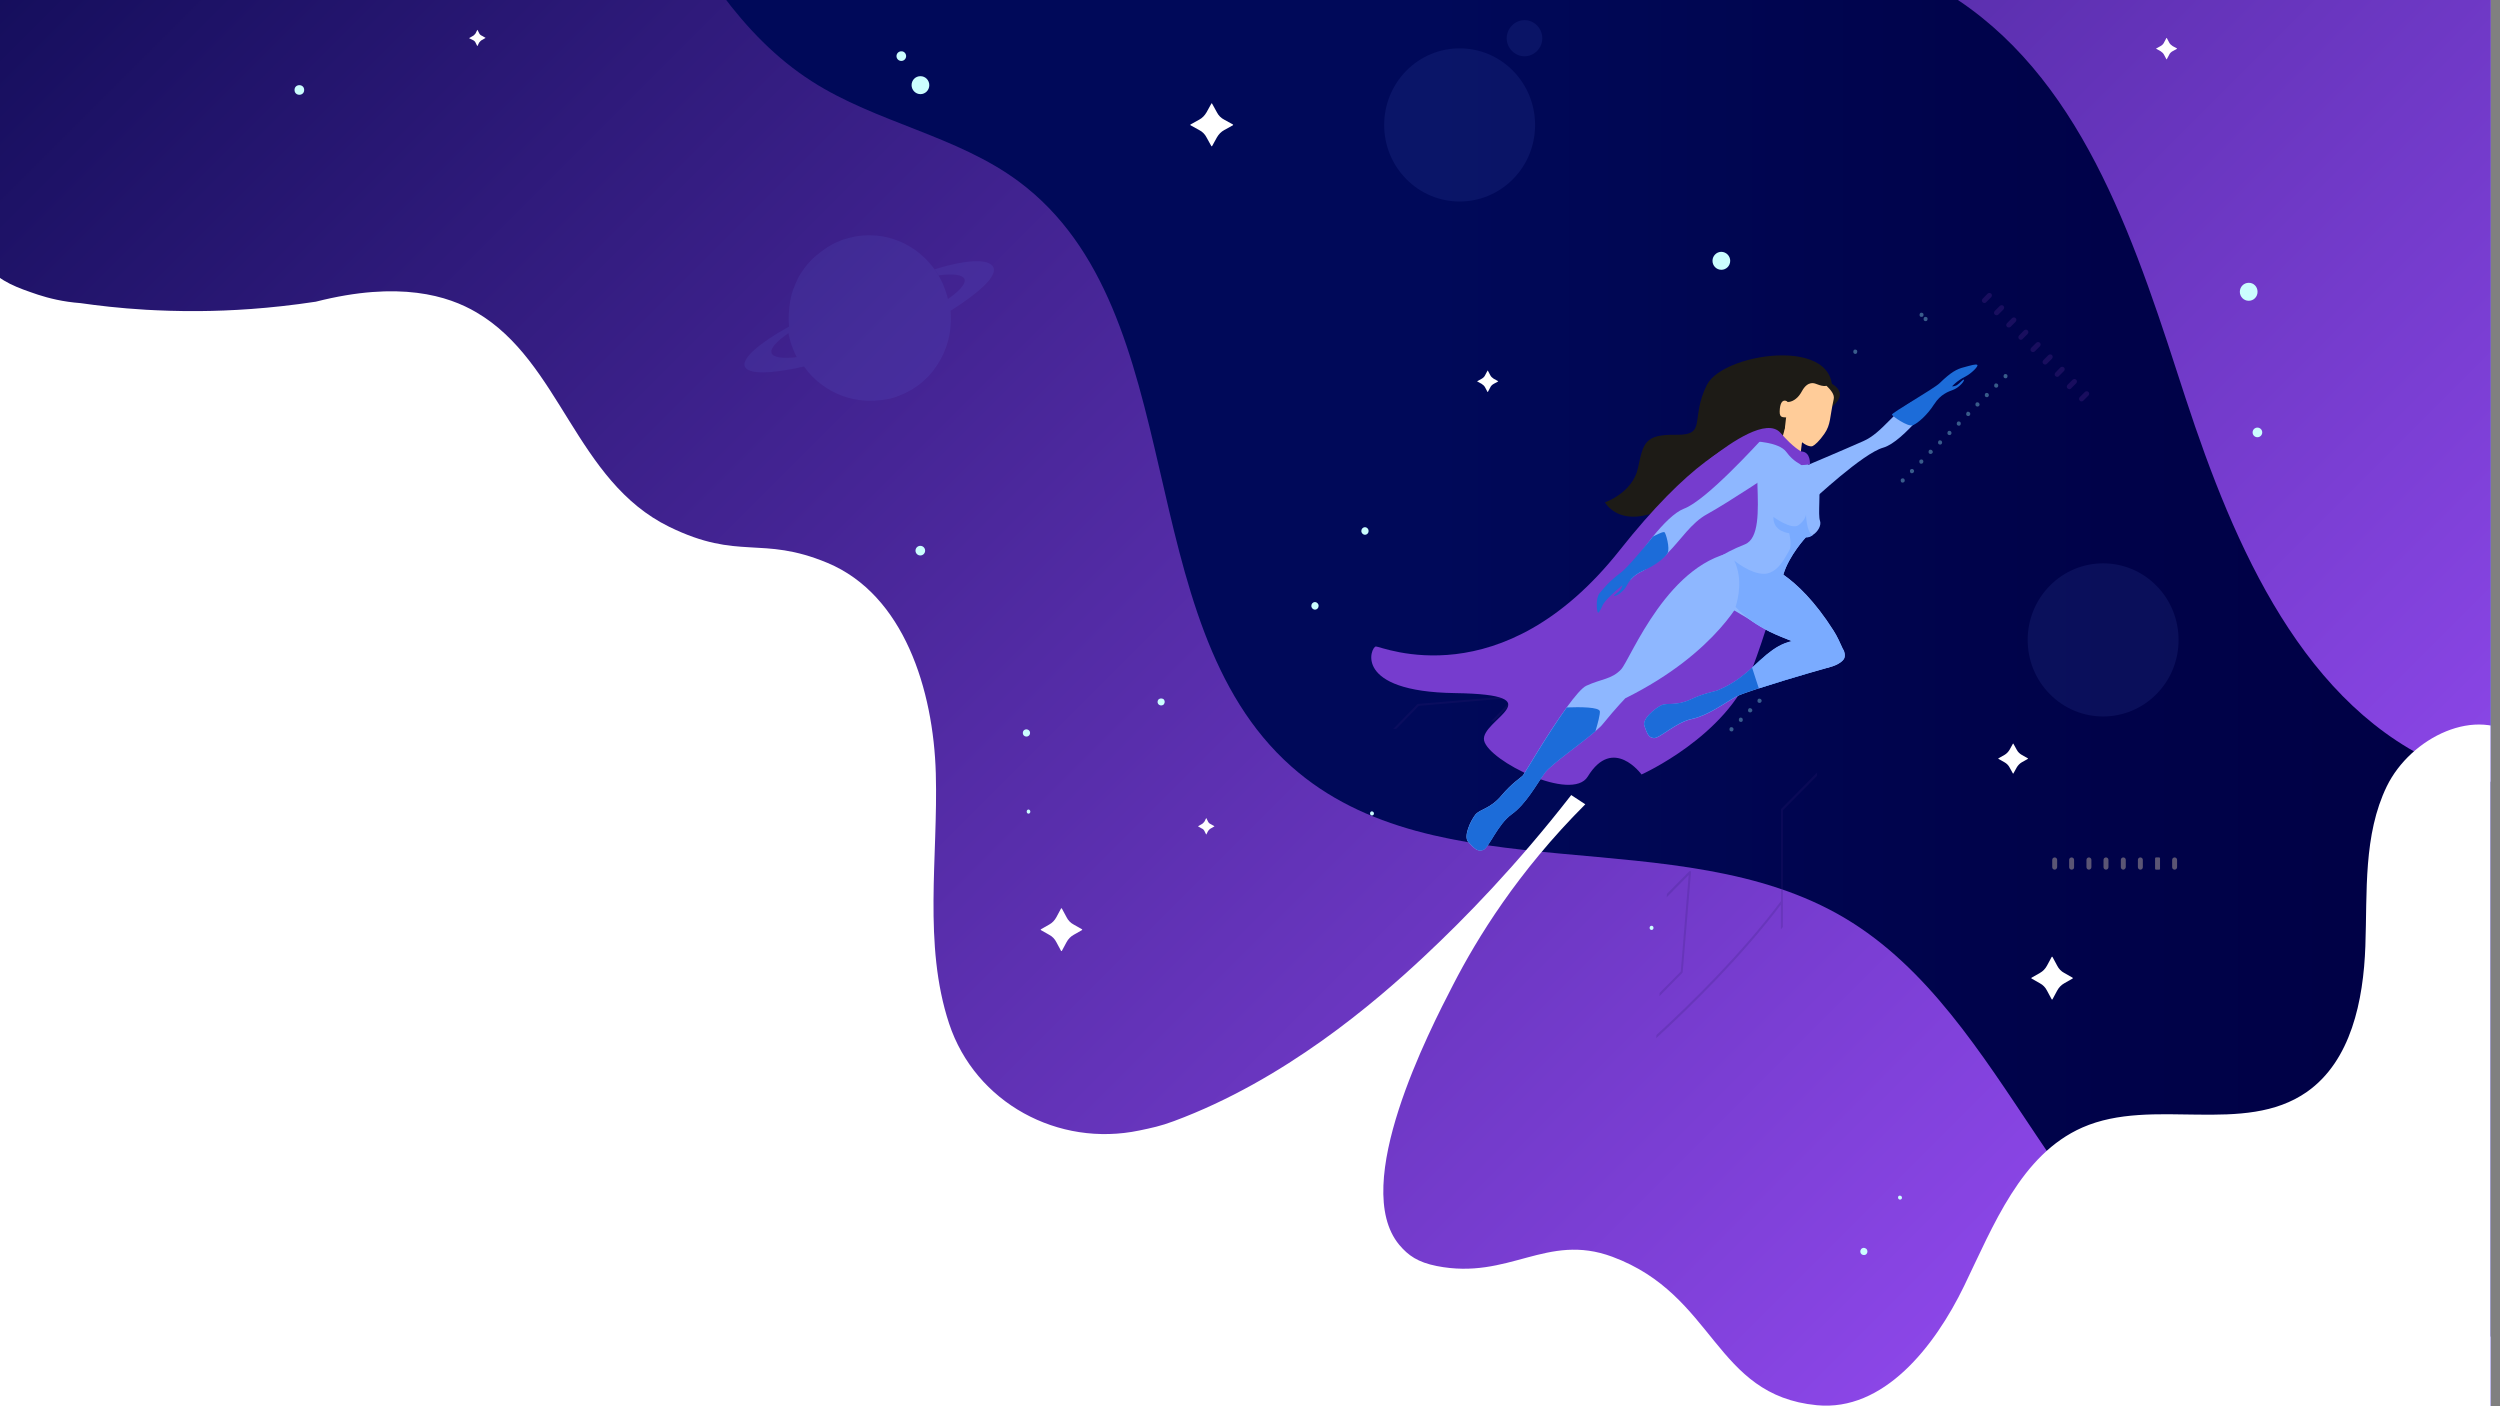 <?xml version="1.0" encoding="utf-8"?>
<!-- Generator: Adobe Illustrator 23.1.0, SVG Export Plug-In . SVG Version: 6.00 Build 0)  -->
<svg version="1.1" id="Layer_1" xmlns="http://www.w3.org/2000/svg" xmlns:xlink="http://www.w3.org/1999/xlink" x="0px" y="0px"
	 viewBox="0 0 1920 1080" style="enable-background:new 0 0 1920 1080;" xml:space="preserve">
<rect x="0" y="0" width="1920" height="1080" fill="#808080" stroke="none"/>
<style type="text/css">
	.st0{clip-path:url(#SVGID_2_);fill:url(#SVGID_3_);}
	.st1{clip-path:url(#SVGID_5_);fill:url(#SVGID_6_);}
	.st2{clip-path:url(#SVGID_8_);}
	.st3{fill:url(#SVGID_9_);}
	.st4{opacity:0.1;fill:#6988F9;enable-background:new    ;}
	.st5{fill:#CBFEFE;}
	.st6{fill:#FFFFFF;}
	.st7{clip-path:url(#SVGID_11_);}
	.st8{opacity:0.4;fill:#8FE2EA;enable-background:new    ;}
	.st9{opacity:0.4;}
	.st10{fill:#E3D2B4;}
	.st11{fill:#3E1E7D;}
	.st12{opacity:0.2;}
	.st13{fill:#331D74;}
	.st14{fill:#1D1B16;}
	.st15{fill:#FFCC99;}
	.st16{fill:#763CCE;}
	.st17{fill:#8EB7FF;}
	.st18{fill:#1C6CD9;}
	.st19{fill:#7AABFF;}
</style>
<g>
	<g>
		<g>
			<g>
				<g>
					<defs>
						<rect id="SVGID_1_" x="-222.1" y="-196.8" width="2134.8" height="1305.7"/>
					</defs>
					<clipPath id="SVGID_2_">
						<use xlink:href="#SVGID_1_"  style="overflow:visible;"/>
					</clipPath>
					
						<linearGradient id="SVGID_3_" gradientUnits="userSpaceOnUse" x1="1773.574" y1="-1516.017" x2="438.904" y2="-247.712" gradientTransform="matrix(1 0 0 1 0 1090)">
						<stop  offset="2.423880e-03" style="stop-color:#A050FF"/>
						<stop  offset="0.256" style="stop-color:#6989F8"/>
						<stop  offset="0.496" style="stop-color:#3CB7F2"/>
						<stop  offset="0.707" style="stop-color:#1CD8EE"/>
						<stop  offset="0.882" style="stop-color:#08EDEB"/>
						<stop  offset="1" style="stop-color:#01F4EA"/>
					</linearGradient>
					<rect x="-222.1" y="-196.8" class="st0" width="2134.8" height="1305.7"/>
				</g>
			</g>
		</g>
	</g>
	<g>
		<g>
			<g>
				<g>
					<defs>
						<rect id="SVGID_4_" x="-222.1" y="-196.8" width="2134.8" height="1305.7"/>
					</defs>
					<clipPath id="SVGID_5_">
						<use xlink:href="#SVGID_4_"  style="overflow:visible;"/>
					</clipPath>
					
						<linearGradient id="SVGID_6_" gradientUnits="userSpaceOnUse" x1="-29.223" y1="-1515.127" x2="1719.727" y2="233.823" gradientTransform="matrix(1 0 0 1 0 1090)">
						<stop  offset="3.409785e-07" style="stop-color:#000444"/>
						<stop  offset="0.928" style="stop-color:#984CF6"/>
						<stop  offset="0.929" style="stop-color:#994DF8"/>
						<stop  offset="0.932" style="stop-color:#A050FF"/>
					</linearGradient>
					<rect x="-244.1" y="-210.3" class="st1" width="2178.7" height="1319.2"/>
				</g>
			</g>
		</g>
	</g>
	<g>
		<g>
			<g>
				<g>
					<defs>
						<rect id="SVGID_7_" x="-222.1" y="-196.8" width="2134.8" height="1305.7"/>
					</defs>
					<clipPath id="SVGID_8_">
						<use xlink:href="#SVGID_7_"  style="overflow:visible;"/>
					</clipPath>
					<g class="st2">
						
							<linearGradient id="SVGID_9_" gradientUnits="userSpaceOnUse" x1="430.602" y1="-675.146" x2="1934.602" y2="-675.146" gradientTransform="matrix(1 0 0 1 0 1090)">
							<stop  offset="0.445" style="stop-color:#000959"/>
							<stop  offset="0.725" style="stop-color:#00034B"/>
							<stop  offset="0.988" style="stop-color:#000044"/>
						</linearGradient>
						<path class="st3" d="M1934.6,604.8v416.5c-5,1.2-10,2.5-15,3.6c-66.8,15.6-138.8,24.6-202.3-1.5
							c-135.8-56-173.9-242.9-300.3-318.2c-128.4-76.5-313.2-17-425.3-116.6c-125.5-111.3-75-349.2-209.3-449.2
							c-47.5-35.3-109.3-45.1-159-77C568.9,27.5,533.9-30.7,503.1-88c-22.2-42-44-85-72.5-122.3h708.8
							c12.6,25.1,27.3,48.4,46.9,68.3c82.4,83.9,220.2,76.9,317.7,142.2c98.9,66.3,137.5,191.6,174.6,305.8
							c37.4,114,90.8,238.1,200.6,283.4C1897.3,596.9,1915.7,601.9,1934.6,604.8z"/>
						<g>
							<path class="st4" d="M763.3,206.9c-0.9-8-17.3-8.8-45.5-0.1c1.1,1.5,2.2,3.1,3.1,4.7c11.1-1.5,18.4-0.6,19.8,2.9
								c1.2,3.4-3.6,9-12.7,15.2c-0.2-1.1-0.5-2.1-0.8-3.1c-0.1-0.2-0.1-0.4-0.2-0.6c-0.8-2.7-1.8-5.4-2.8-7.7
								c0-0.1-0.1-0.2-0.1-0.3c-8.4-18.8-25.8-32.9-46.5-36.4l0,0c-1.5-0.2-3.1-0.4-4.7-0.6h-0.1c-1.5-0.1-3.2-0.2-4.9-0.2l0,0l0,0
								c-0.2,0-0.3,0-0.5,0c-3.1,0-6.1,0.2-9.2,0.7l0,0l0,0c-1.6,0.2-3.2,0.6-4.7,1c-0.2,0-0.3,0.1-0.5,0.1
								c-1.5,0.3-3.1,0.9-4.5,1.3h-0.2c-1.5,0.4-3,1.1-4.4,1.7c-0.1,0-0.2,0.1-0.3,0.1c-1.4,0.6-2.8,1.2-4.1,1.9
								c-0.2,0.1-0.4,0.2-0.5,0.3c-1.3,0.7-2.7,1.5-4,2.4c0,0-0.1,0-0.1,0.1c-1.2,0.7-2.5,1.6-3.7,2.6c-0.2,0.1-0.3,0.2-0.5,0.3
								c-0.3,0.2-0.6,0.4-1.1,0.9l0,0l0,0c-0.8,0.6-1.5,1.2-2.4,1.9c-0.2,0.1-0.4,0.3-0.5,0.4c-0.8,0.7-1.5,1.3-2.3,2
								c-0.1,0.1-0.1,0.1-0.2,0.2c-0.8,0.7-1.5,1.6-2.4,2.5l0,0c-2.4,2.6-4.5,5.4-6.5,8.4c-0.1,0.1-0.2,0.2-0.2,0.3
								c-0.5,0.9-1,1.7-1.5,2.5c-0.1,0.2-0.2,0.4-0.3,0.6c-0.4,0.7-0.9,1.6-1.2,2.5c-0.1,0.2-0.2,0.4-0.3,0.7
								c-0.4,0.9-0.8,1.7-1.2,2.6c-0.1,0.2-0.2,0.3-0.2,0.6c-0.6,1.6-1.2,3.1-1.8,4.7v0.1c-0.2,0.6-0.3,1.1-0.5,1.7
								c-0.1,0.2-0.1,0.4-0.2,0.7c-0.2,0.9-0.4,1.7-0.6,2.6c-0.1,0.3-0.2,0.7-0.2,1.1c-0.2,0.7-0.3,1.5-0.4,2.4
								c-0.1,0.3-0.1,0.9-0.2,1.2c-0.1,0.7-0.2,1.5-0.3,2.1l0,0v0.1c0,0.4-0.1,0.9-0.1,1.3c-0.1,0.9-0.1,1.6-0.2,2.5
								c0,0.3-0.1,0.7-0.1,1.1c-0.1,1.2-0.1,2.5-0.1,3.6c0,2.1,0.1,4.3,0.3,6.3c-22.8,12.7-36.3,24.3-34,30.6
								c2.4,6.3,20.1,5.9,45.5,0.1l0,0c3.8,5.4,8.4,10.2,13.7,14l0,0l0,0c9.6,7.2,21.2,11.6,33.8,12.2c1.1,0,2.2,0.1,3.2,0.1
								c1.2,0,2.4,0,3.6-0.1c0.3,0,0.8,0,1.1-0.1c0.8,0,1.5-0.1,2.4-0.2c0.4,0,0.9-0.1,1.2-0.1c0.8-0.1,1.4-0.2,2.3-0.3
								c0.4-0.1,0.9-0.1,1.2-0.2c0.8-0.1,1.4-0.3,2.3-0.4c0.3-0.1,0.8-0.1,1.1-0.2c0.9-0.2,1.6-0.4,2.6-0.7c0.2-0.1,0.4-0.1,0.6-0.2
								c2.3-0.7,4.3-1.5,6.5-2.5c0.2-0.1,0.4-0.2,0.5-0.2c0.9-0.3,1.6-0.7,2.5-1.2c0.2-0.1,0.4-0.2,0.6-0.3c0.8-0.3,1.5-0.9,2.4-1.3
								c0.2-0.1,0.4-0.2,0.6-0.3c0.8-0.4,1.6-1,2.5-1.6c0.1-0.1,0.2-0.1,0.4-0.2c2.9-1.9,5.7-4.1,8.1-6.5l0,0c0.6-0.6,1.3-1.3,2-1.9
								c0.1-0.1,0.2-0.2,0.3-0.3l0,0c0.1-0.1,0.1-0.1,0.2-0.2c0.5-0.6,1.1-1.2,1.6-1.9c0.1-0.1,0.2-0.2,0.3-0.3l0.1-0.1
								c0.1-0.1,0.1-0.1,0.2-0.2c0.5-0.6,1.1-1.3,1.6-2c0-0.1,0.1-0.1,0.1-0.2c7.7-10.1,12.6-22.5,13.1-36.1c0-1,0.1-2,0.1-3l0,0
								c0-1.3-0.1-2.8-0.1-4.1c0-0.3,0-0.7-0.1-1.1c0-0.3,0-0.7-0.1-1.1l0,0C752.1,224.7,763.9,213.5,763.3,206.9z M605.1,253.1
								c0-0.3-0.1-0.6-0.1-1C605.1,252.5,605.1,252.9,605.1,253.1z M592.6,271.2c-1.3-3.5,3.7-9,12.9-15.3c0-0.1,0-0.1,0-0.2
								c0.3,1.7,0.6,3.2,1.1,4.9l0,0l0,0c0.3,1.5,0.8,2.8,1.3,4.3c0,0,0,0,0,0.1c1,2.8,2.2,5.5,3.3,8c0,0,0,0.1,0.1,0.1
								c0.2,0.3,0.4,0.9,0.6,1.2C601,275.5,593.9,274.6,592.6,271.2z"/>
							<path class="st4" d="M1656.2,449.9c-22.6-23-59.4-23-82,0c-22.6,23-22.6,60.2,0,83.1c22.6,23,59.4,23,82,0
								C1678.8,510.2,1678.8,472.8,1656.2,449.9z"/>
							<path class="st4" d="M1162,54.4c-22.6-23-59.4-23-82,0s-22.6,60.2,0,83.1c22.6,23,59.4,23,82,0
								C1184.6,114.7,1184.6,77.4,1162,54.4z"/>
							<path class="st4" d="M1180.5,19.6c-5.4-5.5-13.9-5.5-19.3,0s-5.4,14.1,0,19.5c5.4,5.5,13.9,5.5,19.3,0
								C1185.8,33.7,1185.8,25.1,1180.5,19.6z"/>
						</g>
						<g>
							<ellipse class="st5" cx="229.9" cy="69.1" rx="3.7" ry="3.7"/>
							<path class="st5" d="M695.9,43.1c0,2-1.6,3.7-3.7,3.7s-3.7-1.7-3.7-3.7s1.6-3.7,3.7-3.7C694.2,39.3,695.9,41,695.9,43.1z"/>
							<path class="st5" d="M1737.4,332.1c0,2-1.6,3.7-3.7,3.7s-3.7-1.7-3.7-3.7s1.6-3.7,3.7-3.7S1737.4,330.1,1737.4,332.1z"/>
							<path class="st5" d="M791.1,562.9c0,1.6-1.2,2.8-2.8,2.8s-2.8-1.2-2.8-2.8s1.2-2.8,2.8-2.8
								C789.9,560.2,791.1,561.3,791.1,562.9z"/>
							<path class="st5" d="M1253.6-63.9c1.1,1,1.3,2.7,0.4,3.9s-2.6,1.3-3.7,0.4c-1.1-1-1.3-2.7-0.4-3.9
								C1250.8-64.7,1252.6-64.9,1253.6-63.9z"/>
							<path class="st5" d="M1733.8,224.1c0,3.9-3,6.9-6.8,6.9s-6.8-3.1-6.8-6.9c0-3.9,3.1-6.9,6.8-6.9
								C1730.8,217.1,1733.8,220.2,1733.8,224.1z"/>
							<path class="st5" d="M713.7,65.4c0,3.9-3.1,6.9-6.8,6.9s-6.8-3.1-6.8-6.9c0-3.9,3-6.9,6.8-6.9S713.7,61.6,713.7,65.4z"/>
							<path class="st5" d="M1328.8,200.3c0,3.9-3.1,6.9-6.8,6.9c-3.8,0-6.8-3.1-6.8-6.9c0-3.7,3-6.9,6.8-6.9
								C1325.8,193.5,1328.8,196.6,1328.8,200.3z"/>
							<path class="st5" d="M710.5,422.9c0,2-1.6,3.7-3.7,3.7s-3.7-1.7-3.7-3.7s1.6-3.7,3.7-3.7S710.5,420.9,710.5,422.9z"/>
							<path class="st5" d="M1234.7-59c0,2-1.6,3.7-3.7,3.7s-3.7-1.7-3.7-3.7s1.6-3.7,3.7-3.7S1234.7-61,1234.7-59z"/>
							<path class="st5" d="M1051.1,407.8c0,1.6-1.2,2.9-2.8,2.9c-1.5,0-2.8-1.3-2.8-2.9s1.2-2.9,2.8-2.9S1051.1,406.3,1051.1,407.8
								z"/>
							<path class="st5" d="M1009.9,468.2c-1.5,0-2.8-1.3-2.8-2.9s1.2-2.9,2.8-2.9c1.5,0,2.8,1.3,2.8,2.9S1011.5,468.2,1009.9,468.2
								z"/>
							<ellipse class="st5" cx="1268.4" cy="712.6" rx="1.5" ry="1.6"/>
							<path class="st5" d="M791.3,623.3c0,0.9-0.6,1.6-1.4,1.6s-1.4-0.7-1.4-1.6s0.6-1.6,1.4-1.6
								C790.6,621.7,791.3,622.5,791.3,623.3z"/>
							<path class="st5" d="M1433.2,959c1.2,1,1.3,2.7,0.4,3.9s-2.7,1.3-3.9,0.4c-1.2-1-1.3-2.7-0.4-3.9
								C1430.3,958.1,1431.9,958,1433.2,959z"/>
							<path class="st5" d="M893.5,536.9c1.2,1,1.3,2.7,0.4,3.9c-0.9,1.2-2.7,1.3-3.9,0.4c-1.2-1-1.3-2.7-0.4-3.9
								C890.6,536.3,892.2,536.1,893.5,536.9z"/>
							<ellipse class="st5" cx="185" cy="-19.2" rx="1.5" ry="1.6"/>
							<path class="st5" d="M1866.4-59c0,1.6-1.2,2.8-2.8,2.8c-1.5,0-2.8-1.2-2.8-2.8c0-1.6,1.2-2.8,2.8-2.8
								C1865.1-61.8,1866.4-60.6,1866.4-59z"/>
							<path class="st5" d="M1055.2,624.7c0,0.9-0.6,1.6-1.5,1.6s-1.5-0.7-1.5-1.6c0-0.9,0.6-1.6,1.5-1.6
								C1054.5,623.3,1055.2,623.9,1055.2,624.7z"/>
							<path class="st5" d="M-79.1-20.8c0.1,0.9-0.5,1.6-1.3,1.7s-1.5-0.6-1.6-1.5s0.5-1.6,1.3-1.7C-79.9-22.4-79.1-21.6-79.1-20.8z
								"/>
							<path class="st5" d="M1460.6,919.2c0.3,0.9,0,1.7-0.8,2s-1.6,0-2-0.9c-0.3-0.9,0-1.7,0.8-2
								C1459.3,918.1,1460.3,918.4,1460.6,919.2z"/>
							<path class="st6" d="M815.5,697.7l3.6,6.7c1.2,2.4,3.1,4.4,5.4,5.6l6.5,3.7c0.2,0.1,0.2,0.4,0,0.6l-6.5,3.7
								c-2.3,1.3-4.1,3.2-5.4,5.6l-3.6,6.7c-0.1,0.2-0.4,0.2-0.6,0l-3.6-6.7c-1.2-2.4-3.1-4.4-5.4-5.6l-6.5-3.7
								c-0.2-0.1-0.2-0.4,0-0.6l6.5-3.7c2.3-1.3,4.1-3.2,5.4-5.6l3.6-6.7C815.1,697.5,815.4,697.5,815.5,697.7z"/>
							<path class="st6" d="M1576.3,734.9l3.6,6.7c1.2,2.4,3.1,4.4,5.4,5.6l6.5,3.7c0.2,0.1,0.2,0.4,0,0.6l-6.5,3.7
								c-2.3,1.3-4.1,3.2-5.4,5.6l-3.6,6.7c-0.1,0.2-0.4,0.2-0.6,0l-3.6-6.7c-1.2-2.4-3.1-4.4-5.4-5.6l-6.5-3.7
								c-0.2-0.1-0.2-0.4,0-0.6l6.5-3.7c2.3-1.3,4.1-3.2,5.4-5.6l3.6-6.7C1575.8,734.7,1576.2,734.7,1576.3,734.9z"/>
							<path class="st6" d="M930.9,79.6l3.7,6.7c1.2,2.4,3.2,4.4,5.6,5.6l6.7,3.7c0.2,0.1,0.2,0.4,0,0.6l-6.7,3.7
								c-2.4,1.3-4.2,3.2-5.6,5.6l-3.7,6.7c-0.1,0.2-0.5,0.2-0.6,0l-3.7-6.7c-1.2-2.4-3.2-4.4-5.6-5.6l-6.7-3.7
								c-0.2-0.1-0.2-0.4,0-0.6l6.7-3.7c2.4-1.3,4.2-3.2,5.6-5.6l3.7-6.7C930.2,79.3,930.8,79.3,930.9,79.6z"/>
							<path class="st6" d="M366.7,22.9l1.3,2.6c0.4,0.9,1.2,1.6,2.2,2l2.6,1.5c0.1,0,0.1,0.2,0,0.2l-2.6,1.5
								c-0.9,0.4-1.5,1.2-2.2,2l-1.3,2.6c0,0.1-0.2,0.1-0.2,0l-1.3-2.6c-0.4-0.9-1.2-1.6-2.2-2l-2.6-1.3c-0.1,0-0.1-0.2,0-0.2
								l2.6-1.5c0.9-0.4,1.5-1.2,2.2-2l1.3-2.6C366.6,22.9,366.7,22.9,366.7,22.9z"/>
							<path class="st6" d="M926.5,628.4l1.3,2.6c0.4,0.9,1.2,1.6,2.2,2l2.6,1.5c0.1,0,0.1,0.2,0,0.2l-2.6,1.5
								c-0.9,0.4-1.5,1.2-2.2,2l-1.3,2.6c0,0.1-0.2,0.1-0.2,0l-1.3-2.6c-0.4-0.9-1.2-1.6-2.2-2l-2.6-1.5c-0.1,0-0.1-0.2,0-0.2
								l2.6-1.5c0.9-0.4,1.5-1.2,2.2-2l1.3-2.6C926.3,628.2,926.5,628.2,926.5,628.4z"/>
							<path class="st6" d="M1142.7,284.7l1.8,3.4c0.6,1.2,1.5,2,2.7,2.8l3.3,1.8c0.1,0.1,0.1,0.2,0,0.3l-3.3,1.8
								c-1.1,0.6-2.2,1.6-2.7,2.8l-1.8,3.4c-0.1,0.1-0.2,0.1-0.3,0l-1.8-3.4c-0.6-1.2-1.5-2-2.7-2.8l-3.3-1.8
								c-0.1-0.1-0.1-0.2,0-0.3l3.3-1.8c1.1-0.6,2.2-1.6,2.7-2.8l1.8-3.4C1142.5,284.5,1142.7,284.5,1142.7,284.7z"/>
							<path class="st6" d="M1664.1,29.2l1.8,3.4c0.6,1.2,1.5,2,2.7,2.8l3.3,1.8c0.1,0.1,0.1,0.2,0,0.3l-3.3,1.8
								c-1.1,0.6-2.2,1.6-2.7,2.8l-1.8,3.4c-0.1,0.1-0.2,0.1-0.3,0l-1.8-3.4c-0.6-1.2-1.5-2-2.7-2.8l-3.3-1.8
								c-0.1-0.1-0.1-0.2,0-0.3l3.3-1.8c1.1-0.6,2.2-1.6,2.7-2.8l1.8-3.4C1663.9,29.1,1664.1,29.1,1664.1,29.2z"/>
							<path class="st6" d="M1546.3,571.2l2.6,4.7c0.9,1.7,2.3,3,3.9,3.9l4.6,2.6c0.2,0.1,0.2,0.3,0,0.4l-4.6,2.6
								c-1.6,0.9-3,2.4-3.9,3.9l-2.6,4.7c-0.1,0.2-0.3,0.2-0.4,0l-2.6-4.7c-0.9-1.7-2.3-3-3.9-3.9l-4.6-2.6c-0.2-0.1-0.2-0.3,0-0.4
								l4.6-2.6c1.6-0.9,3-2.4,3.9-3.9l2.6-4.7C1546,571,1546.2,571,1546.3,571.2z"/>
						</g>
					</g>
				</g>
			</g>
		</g>
	</g>
	<g>
		<g>
			<g>
				<g>
					<defs>
						<rect id="SVGID_10_" x="-222.1" y="-139.6" width="2134.8" height="1305.7"/>
					</defs>
					<clipPath id="SVGID_11_">
						<use xlink:href="#SVGID_10_"  style="overflow:visible;"/>
					</clipPath>
					<g class="st7">
						<path class="st6" d="M1833.1,603.8c-18.2,37.4-15,81.3-16.5,122.9c-1.5,41.8-11,88-44.8,111.8c-48.5,34-118.3,3.6-172.5,27.4
							c-47.2,20.8-68.3,75.1-90.9,121.8c-22.7,46.8-61.9,96.5-113.1,91.5c-79.1-7.7-77.6-84.5-157-114
							c-50.6-18.8-79.4,18.1-134.9,7.1c-14.5-2.9-21.8-8-28.8-16.3c-38-45.8,23.1-164.3,41.6-200.1c18-34.9,49.1-86,101.3-138.2
							c-3.6-2.4-7.2-4.7-10.8-7.1c-41.9,53.9-81.6,94.6-112.6,123.6c-38.5,36.1-107.7,95.3-192.5,126.8c-10.1,3.8-17.4,5.3-26.5,7.2
							c-62.2,13.1-126-21.1-146.2-82.1c-20.1-61-8.4-127.5-10.2-192c-1.8-64.3-24.5-137.3-83.2-161.8
							c-51.1-21.3-67.7-1.4-121.5-27.7c-72.1-35.3-83.3-126.7-148.1-164.7c-21.6-12.7-59-24.6-123.4-8.2c-36.2,5.5-66.3,7-88.5,7.2
							c-17.6,0.2-32.3-0.5-41.7-1c-20.6-1.2-37.8-3.3-50.4-5.1c-13.5-1-24.5-3.8-32.8-6.5c-15.6-5.3-28.6-9.7-38.5-21.4
							c-10.7-12.7-6.7-21.2-17.1-26.7c-3.1-1.7-4.4-1.4-26.6-6.1c0,0-2.9,0-11-2.4c-40.7-12.2-64-48.5-71.2-60.5
							c-32.2-53.5-20.6-75.6-26.6-80.7c-21.6-18.8-31.4-40.9-40.7-62.4c-10.6-24.6-26.9-72.1-24.2-139v1358.5h2161.4V566.9
							C1902.2,541.2,1851.4,566.4,1833.1,603.8z"/>
						<g>
							<path class="st8" d="M1483.8,348.2c-0.5,0.6-1.5,0.6-2.3,0c-0.5-0.6-0.5-1.6,0-2.4c0.5-0.6,1.5-0.6,2.3,0
								C1484.6,346.7,1484.6,347.7,1483.8,348.2z M1491.1,341c-0.5,0.6-1.5,0.6-2.3,0c-0.5-0.6-0.5-1.6,0-2.4c0.5-0.6,1.5-0.6,2.3,0
								C1491.7,339.4,1491.7,340.4,1491.1,341z M1498.3,333.7c-0.5,0.6-1.5,0.6-2.3,0c-0.5-0.6-0.5-1.6,0-2.4c0.5-0.6,1.5-0.6,2.3,0
								C1498.9,332.1,1498.9,333.1,1498.3,333.7z M1505.5,326.5c-0.5,0.6-1.5,0.6-2.3,0c-0.6-0.6-0.5-1.6,0-2.4
								c0.5-0.6,1.5-0.6,2.3,0C1506,324.8,1506,325.8,1505.5,326.5z M1512.7,319.1c-0.5,0.6-1.5,0.6-2.3,0c-0.5-0.6-0.5-1.6,0-2.4
								s1.5-0.6,2.3,0C1513.4,317.4,1513.3,318.4,1512.7,319.1z M1519.8,311.8c-0.5,0.6-1.5,0.6-2.3,0c-0.5-0.6-0.5-1.6,0-2.4
								c0.5-0.6,1.5-0.6,2.3,0C1520.5,310.3,1520.5,311.3,1519.8,311.8z M1527,304.6c-0.5,0.6-1.5,0.6-2.3,0c-0.5-0.6-0.5-1.6,0-2.4
								c0.5-0.6,1.5-0.6,2.3,0C1527.6,303,1527.6,304,1527,304.6z M1534.2,297.3c-0.5,0.6-1.5,0.6-2.3,0c-0.5-0.6-0.5-1.6,0-2.4
								c0.5-0.6,1.5-0.6,2.3,0C1534.8,295.6,1534.8,296.7,1534.2,297.3z M1541.4,290.1c-0.5,0.6-1.5,0.6-2.3,0
								c-0.5-0.6-0.5-1.6,0-2.4c0.5-0.6,1.5-0.6,2.3,0C1541.9,288.4,1541.9,289.3,1541.4,290.1z M1476.7,353.3
								c-0.5-0.6-1.5-0.6-2.3,0c-0.5,0.6-0.5,1.6,0,2.4c0.5,0.6,1.5,0.6,2.3,0C1477.3,354.8,1477.3,353.9,1476.7,353.3z
								 M1469.5,360.6c-0.5-0.6-1.5-0.6-2.3,0c-0.5,0.6-0.5,1.6,0,2.4c0.5,0.6,1.5,0.6,2.3,0
								C1470.2,362.3,1470.2,361.2,1469.5,360.6z M1462.4,367.8c-0.5-0.6-1.5-0.6-2.3,0c-0.5,0.6-0.5,1.6,0,2.4
								c0.5,0.6,1.5,0.6,2.3,0C1463,369.5,1463,368.5,1462.4,367.8z M1332.9,501.5c-0.5,0.6-1.5,0.6-2.3,0c-0.5-0.6-0.5-1.6,0-2.4
								c0.5-0.7,1.5-0.6,2.3,0C1333.6,499.8,1333.5,501,1332.9,501.5z M1340,494.2c-0.5,0.6-1.5,0.6-2.3,0c-0.6-0.6-0.5-1.6,0-2.4
								c0.5-0.6,1.5-0.6,2.3,0C1340.7,492.6,1340.7,493.6,1340,494.2z M1347.2,487c-0.5,0.6-1.5,0.6-2.3,0c-0.5-0.6-0.5-1.6,0-2.4
								c0.5-0.6,1.5-0.6,2.3,0C1347.8,485.3,1347.8,486.3,1347.2,487z M1354.4,479.7c-0.5,0.6-1.5,0.6-2.3,0c-0.5-0.6-0.5-1.6,0-2.4
								c0.5-0.7,1.5-0.6,2.3,0C1355,478.1,1355,479,1354.4,479.7z M1330.9,561.3c-0.5,0.6-1.5,0.6-2.3,0c-0.5-0.6-0.5-1.6,0-2.4
								c0.5-0.6,1.5-0.6,2.3,0C1331.5,559.5,1331.5,560.6,1330.9,561.3z M1338.1,554c-0.5,0.6-1.5,0.6-2.3,0c-0.5-0.6-0.5-1.6,0-2.4
								c0.5-0.7,1.5-0.6,2.3,0C1338.6,552.4,1338.6,553.4,1338.1,554z M1345.2,546.7c-0.5,0.6-1.5,0.6-2.3,0c-0.6-0.6-0.5-1.6,0-2.4
								c0.5-0.6,1.5-0.6,2.3,0C1346,545.1,1346,546.1,1345.2,546.7z M1352.4,539.4c-0.5,0.6-1.5,0.6-2.3,0c-0.5-0.6-0.5-1.6,0-2.4
								c0.5-0.6,1.5-0.6,2.3,0C1353.2,537.7,1353.1,538.8,1352.4,539.4z M1423.7,271.3c-0.5-0.6-0.5-1.6,0-2.4
								c0.5-0.6,1.5-0.6,2.3,0c0.5,0.6,0.5,1.6,0,2.4C1425.4,272,1424.4,272,1423.7,271.3z M1474.6,243c-0.5-0.6-0.5-1.6,0-2.4
								c0.5-0.6,1.5-0.6,2.3,0c0.5,0.6,0.5,1.6,0,2.4C1476.1,243.5,1475.1,243.5,1474.6,243z M1477.7,246.2c-0.5-0.6-0.5-1.6,0-2.4
								c0.5-0.6,1.5-0.6,2.3,0c0.5,0.6,0.5,1.6,0,2.4C1479.3,246.8,1478.4,246.8,1477.7,246.2z"/>
							<g class="st9">
								<path class="st10" d="M1578,667.9L1578,667.9c-1.1,0-1.9-0.9-1.9-1.9v-5.6c0-1.1,0.9-1.9,1.9-1.9l0,0c1.1,0,1.9,0.9,1.9,1.9
									v5.6C1579.8,667,1579,667.9,1578,667.9z"/>
								<path class="st10" d="M1591,667.9L1591,667.9c-1.1,0-1.9-0.9-1.9-1.9v-5.6c0-1.1,0.9-1.9,1.9-1.9l0,0c1.1,0,1.9,0.9,1.9,1.9
									v5.6C1593,667,1592.2,667.9,1591,667.9z"/>
								<path class="st10" d="M1604.3,667.9L1604.3,667.9c-1.1,0-1.9-0.9-1.9-1.9v-5.6c0-1.1,0.9-1.9,1.9-1.9l0,0
									c1.1,0,1.9,0.9,1.9,1.9v5.6C1606.2,667,1605.3,667.9,1604.3,667.9z"/>
								<path class="st10" d="M1617.4,667.9L1617.4,667.9c-1.1,0-1.9-0.9-1.9-1.9v-5.6c0-1.1,0.9-1.9,1.9-1.9l0,0
									c1.1,0,1.9,0.9,1.9,1.9v5.6C1619.3,667,1618.5,667.9,1617.4,667.9z"/>
								<path class="st10" d="M1630.7,667.9L1630.7,667.9c-1.1,0-1.9-0.9-1.9-1.9v-5.6c0-1.1,0.9-1.9,1.9-1.9l0,0
									c1.1,0,1.9,0.9,1.9,1.9v5.6C1632.5,667,1631.6,667.9,1630.7,667.9z"/>
								<path class="st10" d="M1643.8,667.9L1643.8,667.9c-1.1,0-1.9-0.9-1.9-1.9v-5.6c0-1.1,0.9-1.9,1.9-1.9l0,0
									c1.1,0,1.9,0.9,1.9,1.9v5.6C1645.7,667,1644.9,667.9,1643.8,667.9z"/>
								<path class="st10" d="M1658.3,667.9h-2.6c-0.3,0-0.6-0.3-0.6-0.7v-8c0-0.3,0.3-0.7,0.6-0.7h2.6c0.3,0,0.6,0.3,0.6,0.7v8
									C1658.9,667.7,1658.6,667.9,1658.3,667.9z"/>
								<path class="st10" d="M1670.1,667.9L1670.1,667.9c-1.1,0-1.9-0.9-1.9-1.9v-5.6c0-1.1,0.9-1.9,1.9-1.9l0,0
									c1.1,0,1.9,0.9,1.9,1.9v5.6C1672,667,1671.2,667.9,1670.1,667.9z"/>
							</g>
							<g class="st9">
								<path class="st11" d="M1522.7,232.2L1522.7,232.2c-0.8-0.7-0.8-1.9,0-2.8l3.8-3.9c0.8-0.7,2-0.7,2.7,0l0,0
									c0.8,0.7,0.8,1.9,0,2.8l-3.9,3.9C1524.7,232.9,1523.5,232.9,1522.7,232.2z"/>
								<path class="st11" d="M1532,241.6L1532,241.6c-0.8-0.7-0.8-1.9,0-2.8l3.9-3.9c0.8-0.7,2-0.7,2.7,0l0,0
									c0.8,0.7,0.8,1.9,0,2.8l-3.9,3.9C1534,242.3,1532.9,242.3,1532,241.6z"/>
								<path class="st11" d="M1541.4,251L1541.4,251c-0.8-0.7-0.8-1.9,0-2.8l3.9-3.9c0.8-0.7,2-0.7,2.7,0l0,0
									c0.8,0.7,0.8,1.9,0,2.8l-3.9,3.9C1543.4,251.7,1542.1,251.7,1541.4,251z"/>
								<path class="st11" d="M1550.7,260.4L1550.7,260.4c-0.8-0.7-0.8-1.9,0-2.8l3.8-3.9c0.8-0.7,2-0.7,2.7,0l0,0
									c0.8,0.7,0.8,1.9,0,2.8l-3.9,3.9C1552.6,261.2,1551.5,261.2,1550.7,260.4z"/>
								<path class="st11" d="M1560,269.9L1560,269.9c-0.8-0.7-0.8-1.9,0-2.8l3.9-3.9c0.8-0.7,2-0.7,2.7,0l0,0
									c0.8,0.7,0.8,1.9,0,2.8l-3.9,3.9C1561.9,270.6,1560.8,270.6,1560,269.9z"/>
								<path class="st11" d="M1569.3,279.4L1569.3,279.4c-0.8-0.7-0.8-1.9,0-2.8l3.9-3.9c0.8-0.7,2-0.7,2.7,0l0,0
									c0.8,0.7,0.8,1.9,0,2.8l-3.9,3.9C1571.3,280.2,1570,280.2,1569.3,279.4z"/>
								<path class="st11" d="M1578.6,288.9L1578.6,288.9c-0.8-0.7-0.8-1.9,0-2.8l3.8-3.9c0.8-0.7,2-0.7,2.7,0l0,0
									c0.8,0.7,0.8,1.9,0,2.8l-3.9,3.9C1580.6,289.6,1579.4,289.6,1578.6,288.9z"/>
								<path class="st11" d="M1587.9,298.3L1587.9,298.3c-0.8-0.7-0.8-1.9,0-2.8l3.9-3.9c0.8-0.7,2-0.7,2.7,0l0,0
									c0.8,0.7,0.8,1.9,0,2.8l-3.9,3.9C1590,299.1,1588.8,299.1,1587.9,298.3z"/>
								<path class="st11" d="M1597.3,307.7L1597.3,307.7c-0.8-0.7-0.8-1.9,0-2.8l3.9-3.9c0.8-0.7,2-0.7,2.7,0l0,0
									c0.8,0.7,0.8,1.9,0,2.8l-3.9,3.9C1599.2,308.5,1598,308.5,1597.3,307.7z"/>
							</g>
							<g class="st12">
								<path class="st13" d="M1164.8,534.2l-75.7,6.4c-0.2,0-0.3,0.1-0.5,0.2l-18.7,19.1l2.5-0.2l17.2-17.6l73.3-6.3l-18,18.3
									l2.5-0.2l18.2-18.5c0.2-0.2,0.3-0.6,0.1-1C1165.4,534.3,1165.1,534.1,1164.8,534.2z"/>
							</g>
							<g class="st12">
								<path class="st13" d="M1395.5,593.3l-27.5,27.9c-0.1,0.1-0.2,0.3-0.2,0.6V692c-29.8,39.8-68.7,78.2-95.6,102.8l-0.2,2.5
									c26.5-24.3,65.5-62.5,95.7-102.5v19.1c0.5-0.7,1.1-1.5,1.6-2v-89.6l26.1-26.4C1395.4,595,1395.4,594.1,1395.5,593.3z"/>
								<path class="st13" d="M1274.6,762.5l-0.2,2.6l17.7-18c0.1-0.1,0.2-0.3,0.2-0.4l6.4-76.8c0.1-0.3-0.1-0.6-0.4-0.9
									c-0.3-0.1-0.6-0.1-0.9,0.1l-17.2,17.4l-0.2,2.6l16.9-17.1l-6.1,74.2L1274.6,762.5z"/>
							</g>
						</g>
					</g>
				</g>
			</g>
		</g>
	</g>
</g>
<g>
	<path class="st14" d="M1404.9,310.4c18-54.1-81-40.9-94-14.8c-13.1,26.1,0.5,38.7-23.6,38.3c-24.2-0.4-25.2,6.2-29.3,25.4
		c-4,19.2-25.4,26.5-25.4,26.5s17,31.6,70.6-12.2C1326.3,354.5,1397.6,332.4,1404.9,310.4z"/>
	<path class="st14" d="M1405.5,313.2c0,0,17.6-10.5-1-19.8c-10.5-5.3-60.2-11.9-71.4,49.7c-11.4,62-6,41.4-11.2,45
		c-4.3,3,4.7,111.2,48.8-10.9c9.2-25.7,15.1-57.4,17.2-61.6c2.1-4.1,19.3-7,19.3-7"/>
	<path class="st15" d="M1383.2,361.6c-0.5,0.1-1.1-22.4,2.7-27.2c3.8-4.7-12.8-12.4-12.8-12.4s-6.7,19.6-7.3,30.2
		c-0.7,10.5,20,7.3,20,7.3"/>
	<path class="st15" d="M1378.4,287.8c-0.3,0-8.2,21.2-4.4,35.6c3.8,14.4,14.5,20.6,18.1,19.2c1.6-0.7,5.3-4,9-9.4
		c5.1-7.4,4-12.4,7.2-26.7c0.8-3.6-2.4-7.1-5.3-10c-7.7-8-21.2-12.5-25.1-9"/>
	<path class="st15" d="M1373.3,308.7c0,0-6.1-5-6.5,7.2c-0.2,5.3,2.8,4.4,5.1,4.7c0.2,0,0,0-0.2,0.2s-3.6,36.1-3.6,36.1l4.8-6.2
		c0,0,4-19.3,3.6-20.4C1376.2,329.2,1376.4,309.7,1373.3,308.7z"/>
	<path class="st16" d="M1373.8,347.4c10-2.8-25.1-57.2-129.9,75.2c-90.6,114.4-183.1,73.7-187.2,73.9c-4,0.2-18.1,34.7,60.8,35.8
		c78.8,1.2,18.7,20.9,22.3,36.5c3.6,15.7,67.5,47.5,79.6,27.6c19.4-31.7,41.3-1.6,41.3-1.6s65.3-29.2,84.9-81s37.4-125.1,34.1-142
		C1376.1,355,1373.8,347.4,1373.8,347.4z"/>
	<path class="st17" d="M1392.3,410.8c-1.7,1.1-3.4,1.8-5.3,1.7c0,0-13,14-17.3,28.6c-0.6,1.9-1,3.7-1.1,5.7
		c-1.9,16.4-9.6,38.1-9.6,38.1s-0.1,0-0.1-0.1l-13.3-7.9l-46.2-27.3c0,0,4.7-17.3,40.6-31.5c22.4-8.9-3.4-85,20.7-84.3
		c9,0.3,34,26.8,35.9,35.4c1.9,8.4-0.6,26.3,1.2,30.9C1398.9,403.4,1396.3,408.3,1392.3,410.8z"/>
	<path class="st17" d="M1339.5,456.2c0,0-19.5,44.5-91.3,80.1c0,0-7,7.2-17.1,19.6c-1.2,1.6-3.2,3.4-5.9,5.7
		c-11.7,10.1-34.2,25.6-38.9,32.1c-5.8,7.9-14.3,23.8-25.3,31.6c-11,7.9-17.5,25.9-22,27.5c-4.4,1.7-7.1-1.6-11.3-6
		c-4.2-4.4,1.9-16.7,5.3-21.1c3.6-4.4,11.4-4.4,20-14.6c8.6-10.2,15.1-13.8,16.7-15.7c1.1-1.3,18.9-32.1,33.5-52.1
		c6.2-8.5,11.8-15.2,15.2-16.7c11.5-5.3,19.3-4.8,26.6-12.5c7.2-7.7,36.6-85,91.1-90.8C1390.7,417.4,1339.5,456.2,1339.5,456.2z"/>
	<g>
		<path class="st17" d="M1405.5,512.2c-0.2,0.1-0.4,0.1-0.8,0.2c-0.1,0-0.2,0-0.2,0.1c-2.6,0.8-8.3,2.4-15.4,4.4
			c-11.5,3.3-26.5,7.9-38.3,11.7c-8.6,2.8-15.4,5.2-17.7,6.6c-7.9,4.4-21.4,14.4-33.6,17c-12.2,2.4-24.8,15-29.3,14.7
			c-4.4-0.3-5.3-4-7.3-9.4c-1.9-5.3,8-13.3,12.8-15.7c4.7-2.4,11.3,0.7,22.5-4.5c11.3-5.2,18.1-6,20.2-6.8
			c11.9-4.7,20.1-11.2,27.2-17.6c4-3.7,7.8-7.3,11.6-10.4c5.5-4.5,11.3-8.2,18.9-10c3.1-0.8,6.5-1.1,10.3-1.1c7.9,0,13.4,1.7,19,1.5
			C1399.6,499,1397.2,508.1,1405.5,512.2z"/>
		<path class="st17" d="M1416.7,504.4c-0.2,2.9-5.1,6.3-11.2,7.9c-0.2,0.1-0.4,0.1-0.8,0.2c-0.1,0-0.2,0-0.2,0.1
			c-3.8,0.8-7.9,0.9-11.7-0.4c-1.1-2.4,4.4-9,2.2-11.2c-0.4-0.3-0.9-0.8-1.7-1.2c-3.6-2.4-9.8-4.7-17.2-7.4
			c-5.3-2.1-11.2-4.4-17.2-7.3c0,0-0.1,0-0.1-0.1c-4.4-2.2-8.9-4.8-13.3-7.9s-8.7-6.7-12.6-10.9c-6.5-6.8-12.1-15.1-16.2-25.6
			c-8.2-21.2,32.8-9,32.8-9s5.4,0.8,14.1,5.8c1.9,1.1,3.9,2.4,6,3.9c10.5,7.3,24.2,20.3,38.6,43c2.8,4.3,4.9,9.2,7.3,14.4
			C1415.6,498.5,1417.2,501.5,1416.7,504.4z"/>
	</g>
	<path class="st14" d="M1373.3,308.7c0,0,6,0.3,10.6-8.3c4.7-8.6,10.2-5.7,10.5-5.7c0.3-0.1,8.9,4.3,9.9-0.4
		c0.9-4.8-15.7-15.9-24.8-10.6c-9.1,5.2-7.3,24.3-7.3,24.3"/>
	<path class="st17" d="M1384.2,358.9c0,0,32.2-13.6,46.8-20.1c14.7-6.4,23.7-23.4,38.4-30.6c14.7-7.3,17.2-9.6,17.2-9.6l1.6,4.7
		c0,0-26.1,36.1-41.9,40.5c-15.7,4.4-54,40.5-55.8,41.9c-1.8,1.5-9-17.2-9-17.2"/>
	<path class="st17" d="M1364.3,356.6l-2,5.9c0,0-35.4,23.7-51.3,32.4c-12.1,6.6-20.1,19.7-30.3,29.9c0,0,0,0,0,0.1
		c-3.1,3.1-6.6,6.1-10.4,8.3c-3.2,2-6,3.7-8.2,5c-0.1,0-0.1,0-0.1,0.1c-4.1,1.8-7.1,4-9.1,6.3l0,0c-0.9,0.8-1.2,1.1-1.2,1.1
		l-2.2-5.2c0,0,8.3-13.6,18.6-26.7c0.8-1,1.3-1.7,1.3-1.7c7.8-9.6,16.6-18.6,23.8-21.4c17.4-6.4,57.4-50.9,59.3-52.7
		C1354.4,336.2,1364.3,356.6,1364.3,356.6z"/>
	<path class="st18" d="M1280.7,424.8L1280.7,424.8c-2.1,3.7-10.2,9.9-18.6,13.4c-0.1,0-0.1,0-0.1,0.1c-4.1,1.8-7.1,4-9.1,6.3l0,0
		c-2.1,2.3-3.2,4.4-4.1,6.1c-1.8,3.1-6.4,6.8-8.7,7c-2.3,0.2,3-2.8,4.4-4.8s1.5-3.4,1.5-3.4s-10.8,8.5-14.8,14.5c0,0-3.1,7.4-4,6.5
		c-0.9-1-2-11.2,1.5-15.2c3.4-4,6.7-8.4,16.3-15.7c5-3.7,18.9-20.5,23.1-25.8c0.8-1,1.3-1.7,1.3-1.7s7.6-4.1,8.9-3.4
		C1279.4,409.4,1282.7,421.2,1280.7,424.8z"/>
	<path class="st18" d="M1469,326.6L1469,326.6c4-1.5,11.5-8.3,16.4-16.1c0-0.1,0-0.1,0.1-0.1c2.4-3.8,5.2-6.3,7.8-7.9l0,0
		c2.6-1.7,5-2.4,6.7-3.1c3.4-1.2,7.7-5.2,8.3-7.3c0.5-2.2-3.3,2.4-5.4,3.7c-2.2,1.1-3.7,0.9-3.7,0.9s3.7-4.3,10.2-7.5
		c4.7-2.4,10.1-7.9,9.2-8.9s-4.9,0.3-10.5,1.8c-5.2,1.3-9.8,3.7-18.4,12.1c-4.5,4.4-37.3,23-36.7,24.3
		C1453.3,319.5,1465,328,1469,326.6z"/>
	<path class="st18" d="M1225.3,561.6c-11.7,10.1-34.2,25.6-38.9,32.1c-5.8,7.9-14.3,23.8-25.3,31.6c-11,7.9-17.5,25.9-22,27.5
		c-4.4,1.7-7.1-1.6-11.3-6c-4.2-4.4,1.9-16.7,5.3-21.1c3.6-4.4,11.4-4.4,20-14.6c8.6-10.2,15.1-13.8,16.7-15.7
		c1.1-1.3,18.9-32,33.5-52.1c10.4-0.4,24.8-0.3,25.4,3C1228.9,548.6,1227.3,555,1225.3,561.6z"/>
	<path class="st18" d="M1390.2,511.8c0.1,1.7-0.4,3.4-1.1,5.1c-19.7,5.8-50.3,15.1-56,18.2c-7.9,4.4-21.4,14.4-33.6,17
		c-12.2,2.4-24.8,15-29.3,14.7c-4.4-0.3-5.3-4-7.3-9.4c-1.9-5.3,8-13.3,12.8-15.7c4.7-2.4,11.3,0.7,22.5-4.5
		c11.3-5.2,18.1-6,20.2-6.8c18.6-7.3,28.1-19.3,38.8-28C1369.4,503.7,1390,507,1390.2,511.8z"/>
	<path class="st19" d="M1416.7,504.4c-0.2,2.9-5.1,6.3-11.2,7.9c-0.2,0.1-0.4,0.1-0.8,0.2c-0.1,0-0.2,0-0.2,0.1
		c-2.6,0.8-8.3,2.4-15.4,4.4c-11.5,3.3-26.5,7.9-38.3,11.7c-1.4-4-3.1-9.6-5.2-16c4-3.7,7.8-7.3,11.6-10.4c5.5-4.5,11.3-8.2,18.9-10
		c-5.3-2.1-11.2-4.4-17.2-7.3c0,0-0.1,0-0.1-0.1c-4.4-2.2-8.9-4.8-13.3-7.9s-8.7-6.7-12.6-10.9c2-6.2,5.7-21.6-1-35.6
		c0.8,0.6,12.4,10.2,22.8,10.2c3.4,0,6.3-1.4,8.9-3.4c5.4-4.4,8.9-11.9,10.5-14.5c2.4-3.9,0-13.3,0-13.3s-12.6-1.1-12.1-12.5
		c0,0,13.8,10.2,19.3,6.3c5.5-4,5.7-8.2,5.7-8.2s0.3,13.6,5.1,16c-1.7,1.1-3.4,1.8-5.3,1.7c0,0-13,14-17.3,28.6
		c10.5,7.3,24.2,20.3,38.6,43c2.8,4.3,4.9,9.2,7.3,14.4C1415.6,498.5,1417.2,501.5,1416.7,504.4z"/>
	<path class="st16" d="M1346.5,338.9c0,0,19.8,0.4,25.4,8.2c5.7,7.8,11.1,9.2,11.1,9.9c-0.1,0.6,7-0.4,7-0.4s0.9-9.5-6.6-9.9
		c0,0-5.7-2.4-16-14.3c-10.5-11.8-38.1,7.5-52.8,18.9C1299.8,362.6,1346.5,338.9,1346.5,338.9z"/>
</g>
<path class="st6" d="M-742.6,337.8"/>
</svg>
